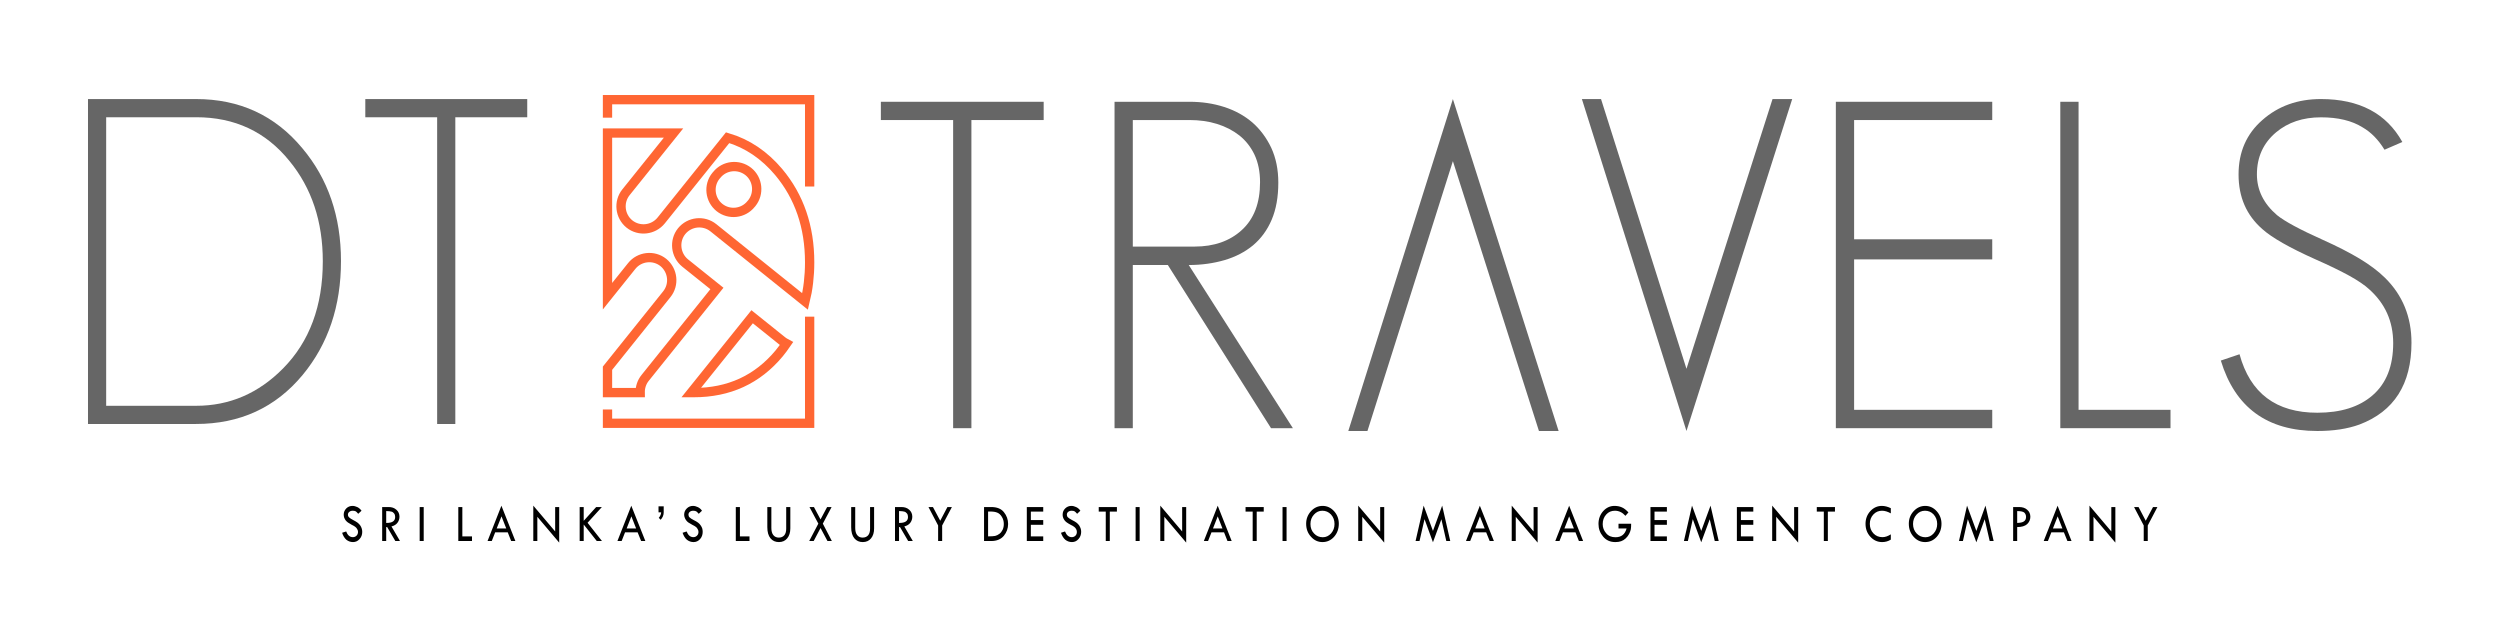 <svg viewBox="0 0 1076 277" fill="none" xmlns="http://www.w3.org/2000/svg">
    <path fill-rule="evenodd" clip-rule="evenodd"
          d="M155.603 219.817L154.167 221.14C153.789 220.687 153.487 220.347 153.184 220.12C152.882 219.931 152.428 219.817 151.861 219.817C151.219 219.817 150.728 219.969 150.35 220.309C149.934 220.611 149.745 221.027 149.745 221.556C149.745 221.972 149.934 222.387 150.274 222.69C150.614 223.03 151.181 223.408 152.013 223.824C152.806 224.239 153.449 224.617 153.902 224.958C154.356 225.298 154.734 225.713 155.036 226.129C155.339 226.545 155.528 226.998 155.679 227.452C155.83 227.906 155.905 228.397 155.905 228.926C155.905 230.135 155.528 231.194 154.734 232.025C153.978 232.895 153.033 233.31 151.937 233.31C150.879 233.31 149.934 232.97 149.102 232.328C148.309 231.647 147.666 230.627 147.25 229.304L148.989 228.737C149.594 230.362 150.576 231.194 151.861 231.194C152.504 231.194 153.033 230.967 153.449 230.551C153.865 230.135 154.091 229.569 154.091 228.926C154.091 228.51 153.978 228.132 153.751 227.754C153.524 227.339 153.26 226.998 152.92 226.772C152.617 226.507 152.088 226.205 151.37 225.865C150.69 225.487 150.123 225.147 149.745 224.882C149.367 224.617 149.027 224.277 148.724 223.899C148.46 223.521 148.271 223.143 148.12 222.728C148.006 222.35 147.931 221.934 147.931 221.518C147.931 220.46 148.309 219.591 149.027 218.835C149.745 218.117 150.652 217.739 151.71 217.739C152.391 217.739 153.109 217.928 153.827 218.268C154.507 218.608 155.112 219.137 155.603 219.817ZM164.485 218.23H167.282C168.642 218.23 169.739 218.608 170.608 219.402C171.477 220.158 171.931 221.178 171.931 222.387C171.931 223.37 171.628 224.239 171.099 224.958C170.532 225.751 169.663 226.28 168.491 226.583L172.157 232.857H170.154L166.639 226.847H166.224V232.857H164.485V218.23ZM166.224 219.969V225.071C168.794 225.109 170.079 224.277 170.079 222.501C170.079 221.896 169.928 221.367 169.625 220.989C169.361 220.611 168.945 220.309 168.454 220.195C167.924 220.044 167.206 219.969 166.224 219.969ZM180.624 218.23H182.362V232.857H180.624V218.23ZM197.254 218.23H198.992V230.854H203.15V232.857H197.254V218.23ZM215.811 217.663L221.82 232.857H220.006L218.532 229.115H213.128L211.654 232.857H209.839L215.811 217.663ZM215.849 222.236L213.77 227.452H217.89L215.849 222.236ZM229.531 217.625L238.942 228.737V218.23H240.68V233.537L231.269 222.425V232.857H229.531V217.625ZM249.487 218.23H251.225V224.164L256.592 218.23H259.049L252.888 224.995L259.087 232.857H256.857L251.225 225.751V232.857H249.487V218.23ZM271.71 217.663L277.757 232.857H275.943L274.431 229.115H269.027L267.553 232.857H265.739L271.71 217.663ZM271.748 222.236L269.707 227.452H273.789L271.748 222.236ZM283.427 217.928H285.657V220.573C285.657 221.102 285.543 221.669 285.317 222.236C285.052 222.803 284.75 223.295 284.334 223.71L283.54 222.879C284.183 222.123 284.523 221.329 284.561 220.498H283.427V217.928ZM302.135 219.817L300.737 221.14C300.359 220.687 300.019 220.347 299.717 220.12C299.414 219.931 298.998 219.817 298.394 219.817C297.789 219.817 297.26 219.969 296.882 220.309C296.504 220.611 296.315 221.027 296.315 221.556C296.315 221.972 296.466 222.387 296.806 222.69C297.146 223.03 297.713 223.408 298.545 223.824C299.376 224.239 300.019 224.617 300.472 224.958C300.926 225.298 301.304 225.713 301.568 226.129C301.871 226.545 302.098 226.998 302.249 227.452C302.362 227.906 302.438 228.397 302.438 228.926C302.438 230.135 302.06 231.194 301.304 232.025C300.51 232.895 299.603 233.31 298.507 233.31C297.449 233.31 296.504 232.97 295.672 232.328C294.841 231.647 294.236 230.627 293.783 229.304L295.521 228.737C296.164 230.362 297.109 231.194 298.431 231.194C299.074 231.194 299.565 230.967 299.981 230.551C300.435 230.135 300.624 229.569 300.624 228.926C300.624 228.51 300.51 228.132 300.283 227.754C300.094 227.339 299.83 226.998 299.49 226.772C299.15 226.507 298.658 226.205 297.94 225.865C297.222 225.487 296.693 225.147 296.277 224.882C295.899 224.617 295.559 224.277 295.294 223.899C295.03 223.521 294.803 223.143 294.69 222.728C294.539 222.35 294.463 221.934 294.463 221.518C294.463 220.46 294.841 219.591 295.597 218.835C296.315 218.117 297.222 217.739 298.242 217.739C298.961 217.739 299.641 217.928 300.359 218.268C301.077 218.608 301.682 219.137 302.135 219.817ZM316.687 218.23H318.463V230.854H322.583V232.857H316.687V218.23ZM330.255 218.23H331.994V227.225C331.994 228.548 332.258 229.569 332.825 230.287C333.392 231.005 334.186 231.383 335.206 231.383C336.189 231.383 336.983 231.043 337.55 230.4C338.117 229.72 338.381 228.775 338.381 227.565V218.23H340.157V227.414C340.157 229.191 339.704 230.627 338.797 231.723C337.928 232.781 336.718 233.31 335.244 233.31C333.732 233.31 332.523 232.781 331.616 231.685C330.709 230.589 330.255 229.002 330.255 226.885V218.23ZM348.397 218.23H350.324L353.159 223.559L355.994 218.23H357.921L354.142 225.373L358.035 232.857H356.145L353.159 227.263L350.211 232.857H348.283L352.214 225.373L348.397 218.23ZM366.35 218.23H368.088V227.225C368.088 228.548 368.353 229.569 368.92 230.287C369.487 231.005 370.242 231.383 371.263 231.383C372.283 231.383 373.077 231.043 373.644 230.4C374.211 229.72 374.476 228.775 374.476 227.565V218.23H376.214V227.414C376.214 229.191 375.798 230.627 374.891 231.723C374.022 232.781 372.813 233.31 371.339 233.31C369.827 233.31 368.617 232.781 367.71 231.685C366.803 230.589 366.35 229.002 366.35 226.885V218.23ZM385.209 218.23H387.968C389.367 218.23 390.463 218.608 391.332 219.402C392.202 220.158 392.655 221.178 392.655 222.387C392.655 223.37 392.353 224.239 391.824 224.958C391.257 225.751 390.387 226.28 389.216 226.583L392.882 232.857H390.879L387.364 226.847H386.948V232.857H385.209V218.23ZM386.948 219.969V225.071C389.518 225.109 390.803 224.277 390.803 222.501C390.803 221.896 390.652 221.367 390.35 220.989C390.047 220.611 389.669 220.309 389.178 220.195C388.649 220.044 387.931 219.969 386.948 219.969ZM399.609 218.23H401.537L404.674 224.126L407.773 218.23H409.701L405.505 226.167V232.857H403.767V226.167L399.609 218.23ZM423.534 218.23H426.633C429.052 218.23 430.904 218.948 432.076 220.422C433.285 221.934 433.89 223.597 433.89 225.524C433.89 227.452 433.247 229.153 432.038 230.627C430.791 232.101 428.976 232.857 426.633 232.857H423.534V218.23ZM425.272 220.158V230.854H425.386C426.671 230.854 427.616 230.778 428.296 230.665C428.939 230.513 429.543 230.211 430.148 229.758C430.715 229.342 431.168 228.737 431.546 227.981C431.887 227.225 432.038 226.432 432.038 225.487C432.038 224.391 431.773 223.37 431.206 222.463C430.677 221.556 429.997 220.951 429.241 220.649C428.485 220.309 427.427 220.158 426.142 220.158H425.272ZM441.94 218.23H449.008V220.195H443.679V223.824H449.008V225.865H443.679V230.854H449.008V232.857H441.94V218.23ZM464.995 219.817L463.597 221.14C463.219 220.687 462.879 220.347 462.576 220.12C462.274 219.931 461.858 219.817 461.291 219.817C460.649 219.817 460.157 219.969 459.742 220.309C459.364 220.611 459.175 221.027 459.175 221.556C459.175 221.972 459.326 222.387 459.666 222.69C460.006 223.03 460.611 223.408 461.405 223.824C462.236 224.239 462.879 224.617 463.332 224.958C463.786 225.298 464.164 225.713 464.466 226.129C464.731 226.545 464.957 226.998 465.109 227.452C465.26 227.906 465.335 228.397 465.335 228.926C465.335 230.135 464.92 231.194 464.164 232.025C463.408 232.895 462.463 233.31 461.367 233.31C460.309 233.31 459.364 232.97 458.532 232.328C457.739 231.647 457.096 230.627 456.642 229.304L458.381 228.737C459.024 230.362 460.006 231.194 461.291 231.194C461.934 231.194 462.463 230.967 462.879 230.551C463.294 230.135 463.483 229.569 463.483 228.926C463.483 228.51 463.37 228.132 463.181 227.754C462.954 227.339 462.69 226.998 462.35 226.772C462.047 226.507 461.518 226.205 460.8 225.865C460.082 225.487 459.553 225.147 459.175 224.882C458.759 224.617 458.457 224.277 458.154 223.899C457.89 223.521 457.663 223.143 457.55 222.728C457.398 222.35 457.361 221.934 457.361 221.518C457.361 220.46 457.701 219.591 458.457 218.835C459.175 218.117 460.082 217.739 461.102 217.739C461.82 217.739 462.501 217.928 463.219 218.268C463.937 218.608 464.542 219.137 464.995 219.817ZM472.894 218.23H480.718V220.195H477.657V232.857H475.918V220.195H472.894V218.23ZM488.768 218.23H490.507V232.857H488.768V218.23ZM499.389 217.625L508.8 228.737V218.23H510.539V233.537L501.128 222.425V232.857H499.389V217.625ZM524.107 217.663L530.117 232.857H528.302L526.828 229.115H521.424L519.95 232.857H518.135L524.107 217.663ZM524.107 222.236L522.066 227.452H526.148L524.107 222.236ZM536.088 218.23H543.912V220.195H540.888V232.857H539.15V220.195H536.088V218.23ZM552 218.23H553.739V232.857H552V218.23ZM562.167 225.411C562.167 223.295 562.885 221.518 564.246 220.006C565.644 218.495 567.307 217.739 569.272 217.739C571.162 217.739 572.787 218.495 574.186 220.006C575.546 221.518 576.227 223.332 576.227 225.411C576.227 227.641 575.546 229.493 574.186 231.043C572.825 232.554 571.162 233.31 569.197 233.31C567.269 233.31 565.606 232.554 564.246 231.005C562.847 229.493 562.167 227.641 562.167 225.411ZM574.375 225.524C574.375 223.899 573.883 222.576 572.863 221.443C571.842 220.347 570.595 219.817 569.121 219.817C567.723 219.817 566.513 220.384 565.531 221.48C564.51 222.614 564.019 223.937 564.019 225.524C564.019 227.15 564.51 228.51 565.568 229.606C566.589 230.702 567.836 231.232 569.348 231.232C570.709 231.232 571.918 230.665 572.901 229.569C573.883 228.435 574.375 227.112 574.375 225.524ZM584.579 217.625L594.028 228.737V218.23H595.767V233.537L586.318 222.425V232.857H584.579V217.625ZM620.712 217.625L624.189 232.857H622.488L620.372 223.484L616.743 233.386L613.115 223.446L610.961 232.857H609.26L612.737 217.625L616.743 228.51L620.712 217.625ZM636.926 217.663L642.973 232.857H641.159L639.647 229.115H634.242L632.768 232.857H630.954L636.926 217.663ZM636.964 222.236L634.923 227.452H639.005L636.964 222.236ZM650.646 217.625L660.057 228.737V218.23H661.795V233.537L652.384 222.425V232.857H650.646V217.625ZM675.364 217.663L681.373 232.857H679.559L678.085 229.115H672.68L671.206 232.857H669.392L675.364 217.663ZM675.364 222.236L673.323 227.452H677.405L675.364 222.236ZM700.876 220.535L699.591 222.009C698.268 220.535 696.756 219.817 695.055 219.817C693.543 219.817 692.296 220.347 691.313 221.443C690.293 222.576 689.802 223.937 689.802 225.6C689.802 227.074 690.293 228.359 691.276 229.493C692.22 230.665 693.581 231.232 695.282 231.232C697.814 231.232 699.402 229.984 700.082 227.452H696.605V225.411H702.047C702.047 226.432 702.009 227.263 701.896 227.83C701.783 228.435 701.518 229.077 701.178 229.795C700.8 230.513 700.309 231.156 699.704 231.723C699.099 232.29 698.419 232.706 697.739 232.932C697.02 233.197 696.189 233.31 695.244 233.31C693.014 233.31 691.276 232.517 689.953 230.929C688.63 229.342 687.987 227.565 687.987 225.487C687.987 223.332 688.668 221.518 689.991 220.006C691.351 218.495 692.976 217.739 694.866 217.739C696 217.739 697.058 217.928 698.003 218.343C698.948 218.721 699.893 219.477 700.876 220.535ZM710.362 218.23H717.43V220.195H712.101V223.824H717.43V225.865H712.101V230.854H717.43V232.857H710.362V218.23ZM736.214 217.625L739.729 232.857H738.028L735.874 223.484L732.208 233.386L728.579 223.446L726.463 232.857H724.762L728.239 217.625L732.208 228.51L736.214 217.625ZM747.553 218.23H754.62V220.195H749.291V223.824H754.62V225.865H749.291V230.854H754.62V232.857H747.553V218.23ZM762.746 217.625L772.195 228.737V218.23H773.934V233.537L764.485 222.425V232.857H762.746V217.625ZM781.946 218.23H789.77V220.195H786.709V232.857H784.97V220.195H781.946V218.23ZM813.808 218.721V220.951C812.447 220.195 811.2 219.817 810.028 219.817C808.554 219.817 807.307 220.347 806.287 221.443C805.266 222.539 804.775 223.899 804.775 225.487C804.775 227.15 805.304 228.472 806.324 229.569C807.345 230.665 808.668 231.194 810.217 231.194C811.351 231.194 812.561 230.778 813.808 229.984V232.252C812.674 232.97 811.427 233.31 810.066 233.31C808.101 233.31 806.4 232.554 805.002 231.005C803.603 229.493 802.923 227.641 802.923 225.449C802.923 223.332 803.603 221.518 804.964 220.006C806.362 218.495 808.025 217.739 809.953 217.739C811.2 217.739 812.485 218.079 813.808 218.721ZM821.556 225.411C821.556 223.295 822.236 221.518 823.635 220.006C825.033 218.495 826.696 217.739 828.624 217.739C830.513 217.739 832.176 218.495 833.537 220.006C834.898 221.518 835.616 223.332 835.616 225.411C835.616 227.641 834.935 229.493 833.575 231.043C832.214 232.554 830.551 233.31 828.586 233.31C826.62 233.31 824.957 232.554 823.597 231.005C822.236 229.493 821.556 227.641 821.556 225.411ZM833.764 225.524C833.764 223.899 833.235 222.576 832.252 221.443C831.231 220.347 829.984 219.817 828.51 219.817C827.074 219.817 825.865 220.384 824.882 221.48C823.861 222.614 823.37 223.937 823.37 225.524C823.37 227.15 823.899 228.51 824.92 229.606C825.94 230.702 827.225 231.232 828.699 231.232C830.098 231.232 831.269 230.665 832.252 229.569C833.272 228.435 833.764 227.112 833.764 225.524ZM854.551 217.625L858.066 232.857H856.365L854.211 223.484L850.62 233.386L846.954 223.446L844.838 232.857H843.137L846.614 217.625L850.62 228.51L854.551 217.625ZM866.457 218.23H869.027C870.463 218.23 871.635 218.608 872.504 219.402C873.411 220.158 873.865 221.178 873.865 222.425C873.865 223.672 873.373 224.731 872.466 225.6C871.521 226.432 870.085 226.847 868.195 226.847V232.857H866.457V218.23ZM868.195 219.969V225.071C869.48 225.033 870.463 224.844 871.068 224.428C871.71 224.013 872.013 223.37 872.013 222.463C872.013 221.783 871.786 221.178 871.332 220.687C870.841 220.195 869.783 219.969 868.195 219.969ZM885.581 217.663L891.591 232.857H889.814L888.302 229.115H882.898L881.424 232.857H879.609L885.581 217.663ZM885.619 222.236L883.578 227.452H887.66L885.619 222.236ZM899.301 217.625L908.712 228.737V218.23H910.45V233.537L901.039 222.425V232.857H899.301V217.625ZM918.501 218.23H920.428L923.528 224.126L926.665 218.23H928.554L924.397 226.167V232.857H922.658V226.167L918.501 218.23Z"
          fill="black"/>
    <path fill-rule="evenodd" clip-rule="evenodd"
          d="M146.759 112.365C146.759 93.165 141.203 76.951 130.091 63.761C118.375 49.663 103.105 42.633 84.359 42.633H37.871V182.476H84.359C103.257 182.476 118.602 175.446 130.28 161.348C141.279 148.044 146.759 131.679 146.759 112.365ZM138.935 112.441C138.935 131.679 133.228 147.024 121.852 158.551C111.269 169.285 98.797 174.652 84.435 174.652H45.694V50.457H84.435C101.027 50.457 114.406 56.693 124.573 69.279C134.135 80.92 138.935 95.32 138.935 112.441ZM226.923 50.457V42.633H157.228V50.457H188.145V182.476H195.968V50.457H226.923Z"
          fill="#666666"/>
    <path fill-rule="evenodd" clip-rule="evenodd"
          d="M449.197 51.666V43.805H379.124V51.666H410.23V184.29H418.091V51.666H449.197Z" fill="#666666"/>
    <path fill-rule="evenodd" clip-rule="evenodd"
          d="M556.46 184.29L511.635 114.066C517.228 114.066 522.368 113.31 527.055 111.95C531.78 110.551 535.861 108.435 539.339 105.562C542.778 102.652 545.461 98.986 547.351 94.526C549.241 90.066 550.186 84.775 550.186 78.614C550.186 72.983 549.165 67.994 547.162 63.647C545.121 59.339 542.4 55.672 539.036 52.724C535.597 49.776 531.553 47.546 526.866 46.035C522.18 44.523 517.228 43.805 511.975 43.805H479.698V184.29H487.559V114.066H502.639L547.049 184.29H556.46ZM542.324 78.425C542.324 87.383 539.717 94.224 534.501 98.986C529.323 103.748 522.52 106.129 514.129 106.129H487.559V51.666H511.975C516.17 51.666 520.101 52.195 523.767 53.329C527.433 54.463 530.646 56.126 533.405 58.28C536.164 60.472 538.356 63.269 539.943 66.595C541.531 69.997 542.324 73.927 542.324 78.425Z"
          fill="#666666"/>
    <path fill-rule="evenodd" clip-rule="evenodd"
          d="M670.828 185.499H662.362L625.323 69.354L588.548 185.499H580.309L625.323 42.633L670.828 185.499Z"
          fill="#666666"/>
    <path fill-rule="evenodd" clip-rule="evenodd"
          d="M771.364 42.633H762.898L725.858 158.74L689.083 42.633H680.844L725.858 185.499L771.364 42.633Z"
          fill="#666666"/>
    <path fill-rule="evenodd" clip-rule="evenodd"
          d="M857.461 184.29V176.391H798.009V111.647H857.461V102.992H798.009V51.666H857.461V43.805H790.148V184.29H857.461Z"
          fill="#666666"/>
    <path fill-rule="evenodd" clip-rule="evenodd" d="M934.186 184.29V176.391H894.614V43.805H886.753V184.29H934.186Z"
          fill="#666666"/>
    <path fill-rule="evenodd" clip-rule="evenodd"
          d="M1037.9 147.515C1037.9 136.365 1034.08 127.03 1026.48 119.546C1023.72 116.825 1020.13 114.104 1015.67 111.383C1011.21 108.699 1005.88 105.978 999.723 103.219C989.858 98.797 983.282 95.244 980.032 92.598C974.249 87.647 971.376 81.789 971.376 75.061C971.376 67.578 974.136 61.569 979.616 56.958C984.756 52.649 991.181 50.495 998.929 50.495C1006.3 50.495 1012.23 51.931 1016.84 54.803C1020.51 56.92 1023.65 60.132 1026.29 64.441L1033.97 61.115C1027.12 48.794 1015.45 42.633 998.929 42.633C988.951 42.633 980.561 45.619 973.72 51.666C966.917 57.6 963.477 65.386 963.477 75.099C963.477 84.888 966.917 92.674 973.72 98.608C977.802 102.274 985.398 106.62 996.548 111.609C1002.48 114.217 1007.32 116.598 1011.14 118.677C1014.95 120.794 1017.75 122.721 1019.6 124.422C1026.56 130.583 1030.03 138.331 1030.03 147.666C1030.03 157.531 1027.09 165.014 1021.15 170.154C1015.41 175.143 1007.47 177.638 997.38 177.638C979.616 177.638 968.466 169.247 963.893 152.466L955.843 155.187C962.003 175.408 975.836 185.499 997.38 185.499C1004.33 185.499 1010.34 184.592 1015.45 182.74C1030.41 177.109 1037.9 165.354 1037.9 147.515Z"
          fill="#666666"/>
    <path fill-rule="evenodd" clip-rule="evenodd"
          d="M348.472 112.932C348.472 97.587 344.013 84.662 335.206 74.117C329.046 66.784 321.713 61.795 313.172 59.263L284.561 94.904C281.197 99.061 275.074 99.742 270.917 96.416C266.759 93.052 266.079 86.929 269.405 82.772L289.89 57.26H261.468V127.484L271.861 114.52C275.187 110.324 281.348 109.644 285.506 112.97C289.663 116.372 290.343 122.495 286.98 126.652L261.468 158.476V168.983H275.528C275.49 166.753 276.17 164.485 277.682 162.633L308.561 124.158L294.879 113.197C290.721 109.833 290.041 103.672 293.367 99.515C296.731 95.358 302.854 94.677 307.049 98.041L346.507 129.751C347.792 124.498 348.472 118.904 348.472 112.932Z"
          stroke="#FF6633" stroke-width="4.006"/>
    <path fill-rule="evenodd" clip-rule="evenodd"
          d="M297.487 168.983H298.583C313.739 168.983 325.984 163.351 335.357 152.088C336.454 150.728 337.512 149.329 338.494 147.893C337.852 147.553 337.247 147.175 336.718 146.759L323.716 136.328L297.487 168.983Z"
          stroke="#FF6633" stroke-width="4.006"/>
    <path fill-rule="evenodd" clip-rule="evenodd"
          d="M309.657 89.31C305.499 85.984 304.781 79.824 308.145 75.666L308.447 75.326C311.773 71.131 317.896 70.488 322.091 73.814C326.249 77.14 326.891 83.301 323.565 87.458L323.263 87.798C319.937 91.956 313.814 92.636 309.657 89.31Z"
          stroke="#FF6633" stroke-width="4.006"/>
    <path d="M261.468 50.646V42.898H348.472V80.277" stroke="#FF6633" stroke-width="4.006"/>
    <path d="M261.468 176.239V182.173H348.472V136.29" stroke="#FF6633" stroke-width="4.006"/>
</svg>
